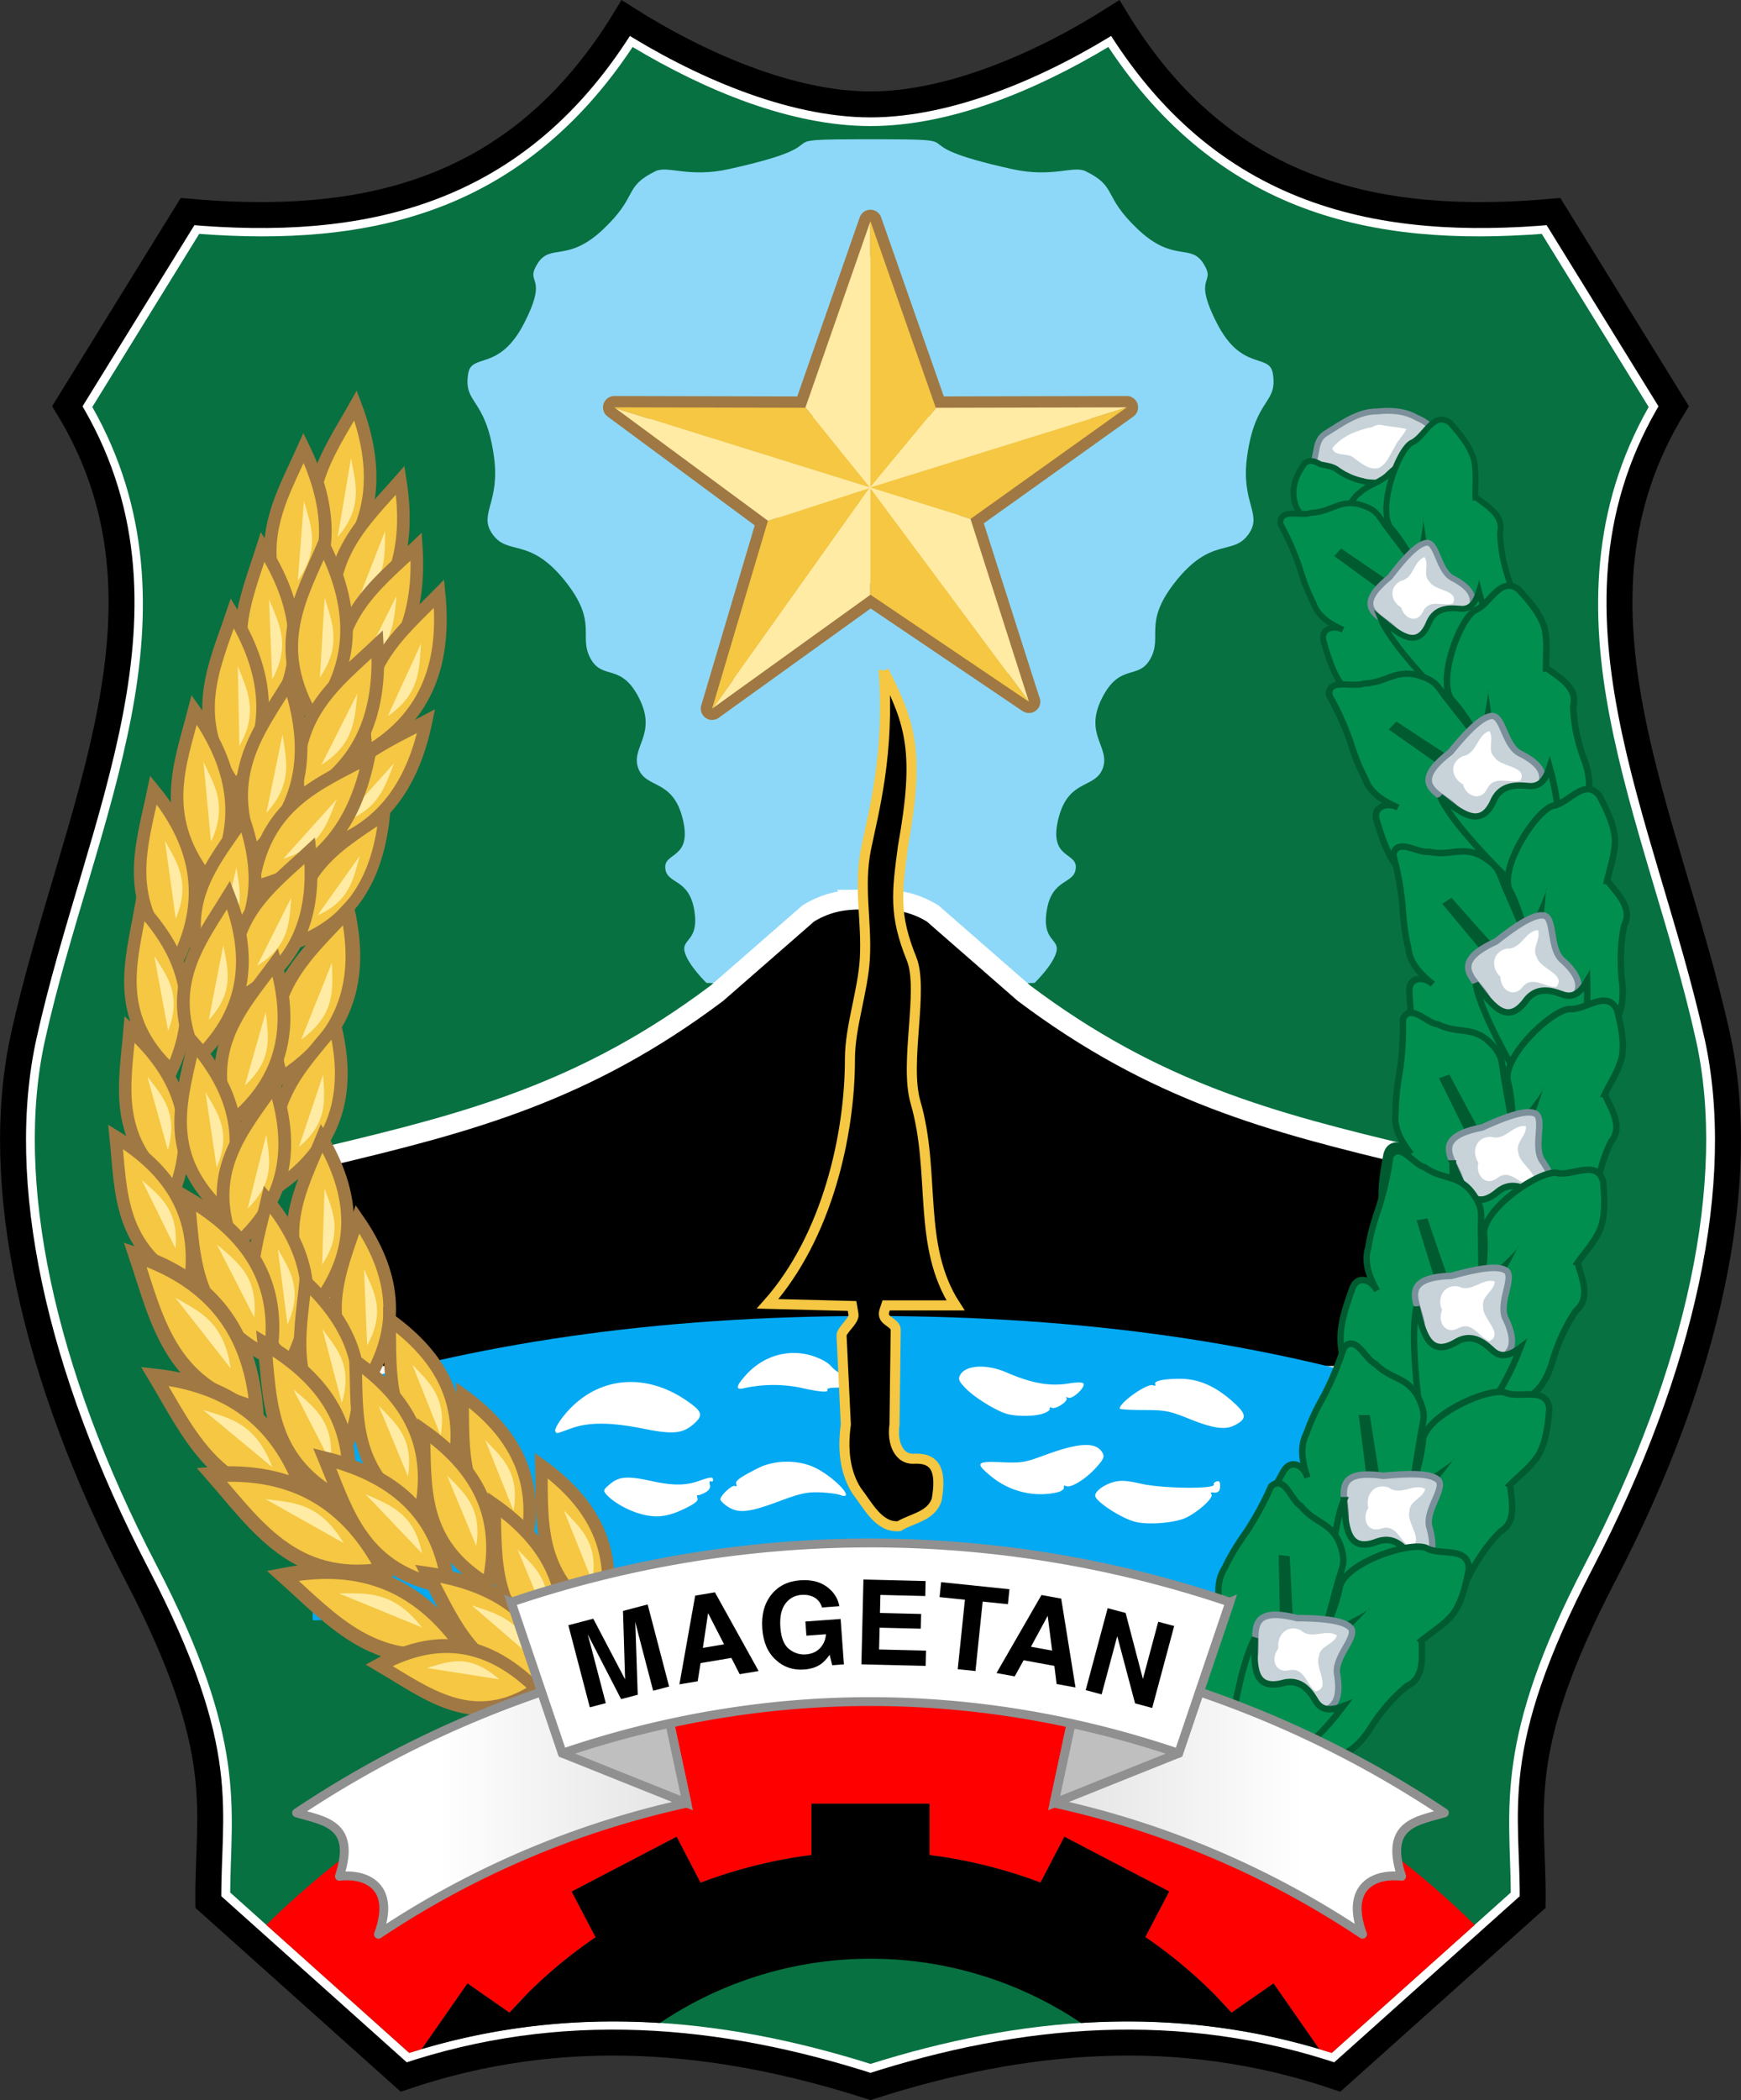 <?xml version="1.0" encoding="UTF-8" standalone="no"?>
<svg
   xmlns:dc="http://purl.org/dc/elements/1.1/"
   xmlns:cc="http://creativecommons.org/ns#"
   xmlns:rdf="http://www.w3.org/1999/02/22-rdf-syntax-ns#"
   xmlns:svg="http://www.w3.org/2000/svg"
   xmlns="http://www.w3.org/2000/svg"
   xmlns:xlink="http://www.w3.org/1999/xlink"
   xmlns:sodipodi="http://sodipodi.sourceforge.net/DTD/sodipodi-0.dtd"
   xmlns:inkscape="http://www.inkscape.org/namespaces/inkscape"
   width="295.483"
   height="356.251"
   viewBox="0 0 78.18 94.258"
   version="1.1"
   id="svg456"
   sodipodi:docname="Seal of Magetan Regency (1).svg"
   inkscape:version="1.0.1 (3bc2e813f5, 2020-09-07)">
  <rect x="0" y="0" width="78.18" height="94.258" fill="#333333" stroke="none"/>
  <sodipodi:namedview
     pagecolor="#ffffff"
     bordercolor="#666666"
     borderopacity="1"
     objecttolerance="10"
     gridtolerance="10"
     guidetolerance="10"
     inkscape:pageopacity="0"
     inkscape:pageshadow="2"
     inkscape:window-width="1366"
     inkscape:window-height="705"
     id="namedview458"
     showgrid="false"
     inkscape:zoom="1.2629718"
     inkscape:cx="147.7415"
     inkscape:cy="19.768835"
     inkscape:window-x="-8"
     inkscape:window-y="-8"
     inkscape:window-maximized="1"
     inkscape:current-layer="svg456" />
  <style
     id="style2"><![CDATA[.B{fill:#ffeba3}.C{fill:#f5c742}.D{stroke:#a07843}.E{stroke-width:.565}.F{stroke-width:.265}.G{fill:#018f50}.H{stroke:#005b31}.I{fill:#fff}.J{fill:#c8d3d9}.K{stroke:#7c909b}.L{fill:#005b31}.M{stroke:#909090}.N{stroke-width:.397}.O{fill-rule:evenodd}.P{opacity:.999}.Q{stroke-linejoin:round}]]></style>
  <defs
     id="defs18">
    <linearGradient
       id="A"
       gradientUnits="userSpaceOnUse">
      <stop
         offset="0"
         stop-color="#fff"
         id="stop4" />
      <stop
         offset="1"
         stop-color="#d0d0d0"
         id="stop6" />
    </linearGradient>
    <linearGradient
       xlink:href="#A"
       id="B"
       x1="85.686"
       y1="235.232"
       x2="104.283"
       y2="235.232" />
    <linearGradient
       xlink:href="#A"
       id="C"
       x1="124.314"
       y1="235.231"
       x2="105.717"
       y2="235.231"
       gradientTransform="translate(-65.91,-154.573)" />
    <path
       id="D"
       d="M81.876 172.772c-1.251 2.217-2.867 4.277-1.287 7.721 2.273-2.302 2.338-4.929 1.287-7.721z" />
    <path
       id="E"
       d="M81.672 175.141l-.598 3.536c1.161-1.349.801-2.45.598-3.536z" />
    <path
       id="F"
       d="M132.165 176.878c.519.404 1.289.821 1.104 1.604.022.827.21 1.637.499 2.409.198.637.304 1.44-.228 1.951-.525.634-1.454.831-1.821 1.61-.326.529-.662 1.151-1.3 1.343-.589.42-1.349.053-2.003.264-.664.135-1.442.144-1.94-.389-.623-.599-.874-1.462-1.116-2.264-.19-.625.435-.791.855-.568-.557-.256-1.118-.584-1.326-1.202-.268-.516-.46-1.057-.629-1.613a12.31 12.31 0 0 0-.85-1.932c-.052-.748.953-.316 1.382-.504.927-.033 1.265-.618 2.2-.362.765.23.777.465 1.21 1.035l1.419 1.875c-.5-.809-.826-1.402-1.281-1.9-.578-.904.379-3.528.981-3.799.586-.277.965-1.447 1.715-.877.41.47.846.976 1.04 1.58.15.568.072 1.161.086 1.74z" />
    <path
       id="G"
       d="M126.134 179.192l-.312.338 4.238 3.094c.001-1.584.066-3.155-.26-4.81.161-.032-.546 3.416-.728 3.354-.123-.042-2.938-1.976-2.938-1.976z" />
    <path
       id="H"
       d="M128.688 183.177c-.129-.899-2.472-.996-.368-2.702.934-1.227 1.391-1.535 1.691-1.544.451.04.505 1.335 1.177 1.618 1.87 1.005.178 1.945-.441 2.905l-1.066.386z" />
    <path
       id="I"
       d="M127.916 182.368c.803.654 1.616 1.378 2.132.221.255-.67.783-.757 1.379-.699.358.046.688-.059.901-.79.65 2.37.418 4.26 0 6.048.263.741-3.79-3.231-4.412-4.78z" />
    <path
       id="J"
       d="M129.883 179.574c-.514.188-.473.957-1.071 1.073-.547.283-.459.922.023 1.192.135.533.745.733.988.155.28-.55.886-.196 1.327-.328.31-.617-.806-.56-1.041-.973-.331-.313-.005-.777-.227-1.118z" />
  </defs>
  <path
     d="M 28.099,0.811 C 23.253,8.795 16.188,10.188 8.421,9.497 l -5.397,8.736 c 5.508,8.972 0.254,18.278 -1.953,28.247 -1.461,6.601 0.417,15.228 5.078,24.188 4.204,8.082 3.164,10.531 3.207,14.7 l 8.773,7.853 c 7.119,-2.42 14.11,-1.778 20.962,0.424 6.852,-2.202 13.842,-2.844 20.961,-0.424 l 8.773,-7.853 C 68.868,81.199 67.828,78.75 72.032,70.668 76.693,61.708 78.571,53.08 77.11,46.48 74.903,36.511 69.649,27.205 75.157,18.233 L 69.76,9.497 C 61.993,10.188 54.928,8.795 50.082,0.811 46.781,2.913 42.665,4.686 39.091,4.686 c -3.574,0 -7.69,-1.773 -10.992,-3.875 z"
     stroke="#000000"
     stroke-width="1.165"
     class="I"
     id="path20" />
  <path
     d="m 28.408,2.108 c -2.431,3.67 -5.409,5.964 -8.71,7.208 -3.354,1.264 -7.003,1.463 -10.753,1.181 l -4.8,7.77 c 2.588,4.563 2.64,9.265 1.75,13.898 -0.924,4.817 -2.793,9.636 -3.875,14.524 -1.384,6.255 0.399,14.701 4.991,23.53 4.118,7.917 3.351,10.929 3.326,14.723 l 8.04,7.197 c 7.055,-2.246 14,-1.618 20.713,0.495 6.713,-2.112 13.658,-2.74 20.712,-0.495 l 8.04,-7.197 c -0.024,-3.793 -0.792,-6.806 3.326,-14.723 4.593,-8.829 6.376,-17.275 4.991,-23.53 -1.082,-4.888 -2.951,-9.707 -3.875,-14.524 -0.889,-4.633 -0.838,-9.336 1.75,-13.898 l -4.8,-7.77 c -3.751,0.282 -7.399,0.083 -10.753,-1.181 -3.3,-1.244 -6.279,-3.538 -8.71,-7.208 -3.248,1.946 -7.088,3.55 -10.682,3.55 -3.594,0 -7.434,-1.604 -10.683,-3.55 z"
     fill="#077141"
     id="path22" />
  <g
     id="g1711">
    <path
       d="m 39.089,6.25 c -5.226,0 -0.8,0.112 -6.355,1.339 -1.83,0.404 -2.75,-0.178 -3.308,0.098 -1.452,0.717 -0.732,1.088 -2.344,2.608 -1.612,1.52 -2.365,0.602 -2.95,1.546 -0.585,0.944 0.53,0.455 -0.59,2.655 -1.12,2.2 -2.363,1.335 -2.516,2.264 -0.231,1.396 0.782,1.047 1.155,3.729 0.284,2.041 -0.664,2.552 -0.111,3.418 0.711,1.116 1.707,0.084 3.402,2.295 1.365,1.78 0.499,2.366 1.048,3.359 0.549,0.993 1.366,0.16 2.183,1.783 0.817,1.623 -0.384,2.182 -0.044,3.131 0.34,0.949 1.55,0.454 1.998,2.275 0.448,1.821 -0.846,1.477 -0.783,2.214 0.063,0.737 1.049,0.434 1.298,1.861 0.249,1.427 -0.574,1.29 -0.429,1.887 0.145,0.597 0.982,1.403 0.982,1.403 l 7.367,0.284 7.367,-0.284 c 0,0 0.837,-0.806 0.981,-1.403 0.144,-0.597 -0.678,-0.459 -0.429,-1.887 0.249,-1.428 1.236,-1.124 1.298,-1.861 0.062,-0.737 -1.231,-0.393 -0.783,-2.214 0.448,-1.821 1.658,-1.327 1.998,-2.275 0.34,-0.948 -0.861,-1.507 -0.044,-3.131 0.817,-1.624 1.633,-0.79 2.182,-1.783 0.549,-0.993 -0.316,-1.579 1.048,-3.359 1.695,-2.211 2.691,-1.179 3.402,-2.295 0.553,-0.867 -0.395,-1.378 -0.111,-3.418 0.373,-2.683 1.385,-2.333 1.155,-3.729 C 57.003,15.831 55.76,16.696 54.64,14.496 53.52,12.296 54.634,12.784 54.049,11.841 53.464,10.898 52.713,11.815 51.1,10.295 49.487,8.775 50.207,8.404 48.756,7.687 48.198,7.411 47.278,7.993 45.447,7.589 39.892,6.362 44.319,6.25 39.092,6.25 Z"
       fill="#8dd8f8"
       id="path24" />
    <path
       d="m 38.639,40.372 c -0.724,0.01 -1.469,0.095 -2.338,0.621 l -4.109,3.586 c -5.883,4.416 -11.038,5.787 -17.52,7.324 l -0.145,9.849 H 38.82 v 0.003 H 63.652 L 63.507,51.906 C 57.025,50.369 51.87,48.998 45.987,44.582 l -4.109,-3.586 c -0.942,-0.57 -1.738,-0.621 -2.519,-0.621 v -0.002 c -0.24,0 -0.479,-0.005 -0.721,-0.002 z"
       stroke="#ffffff"
       stroke-width="0.889"
       id="path52" />
  </g>
  <g
     id="g1726">
    <path
       d="m 27.627,18.316 6.856,5.055 -0.003,0.011"
       class="B"
       id="path26" />
    <path
       d="m 50.597,18.284 -8.554,0.019 h -0.02 l -2.936,-8.379 -0.013,0.039 -2.905,8.327 -0.005,0.012 -8.579,-0.019 0.043,0.032 6.853,5.067 -2.504,8.422 0.053,-0.036 7.044,-5.066 0.013,-0.01 7.118,4.804 -0.005,-0.015 -2.618,-8.189 0.003,-0.001 7.001,-4.998 z"
       class="I"
       id="path28" />
    <path
       fill="#a07843"
       d="M 31.977,32.313 A 0.51,0.51 0 0 1 31.49,31.66 l 2.401,-8.081 -6.609,-4.886 a 0.51,0.51 0 0 1 0.301,-0.918 h 0.001 l 8.218,0.018 2.805,-8.038 a 0.51,0.51 0 0 1 0.48,-0.341 v 0 a 0.51,0.51 0 0 1 0.48,0.34 l 2.816,8.038 8.213,-0.018 h 0.001 a 0.51,0.51 0 0 1 0.484,0.353 c 0.068,0.21 -0.008,0.441 -0.188,0.569 l -6.715,4.793 2.488,7.785 c 0.032,0.067 0.05,0.141 0.05,0.22 a 0.51,0.51 0 0 1 -0.508,0.508 c -0.047,0 -0.091,-0.006 -0.134,-0.018 -0.054,-0.013 -0.107,-0.036 -0.155,-0.069 L 39.097,27.31 32.275,32.216 C 32.189,32.28 32.084,32.31 31.98,32.31 Z m -2.844,-13.517 5.651,4.178 a 0.51,0.51 0 0 1 0.185,0.554 l -2.079,6.997 5.889,-4.235 a 0.53,0.53 0 0 1 0.595,-0.019 l 5.901,3.983 -2.176,-6.807 a 0.51,0.51 0 0 1 0.185,-0.566 l 5.723,-4.085 -6.962,0.015 h -0.001 c -0.216,0 -0.427,-0.137 -0.498,-0.34 l -2.456,-7.007 -2.44,6.994 c -0.071,0.204 -0.268,0.354 -0.484,0.354 h -10e-4 l -7.031,-0.015 z"
       id="path30" />
    <path
       d="M 42.022,18.303 39.086,9.924 39.073,9.963 v 11.922 l 2.969,-3.582 z"
       class="C"
       id="path32" />
    <g
       class="B"
       id="g38"
       transform="translate(-65.91,-154.573)">
      <path
         d="m 104.984,176.459 -11.446,-3.569 6.856,5.055 -0.003,0.011 4.593,-1.488 z"
         id="path34" />
      <path
         d="m 102.078,172.863 2.898,3.593 0.008,0.002 v -11.923 z"
         id="path36" />
    </g>
    <path
       d="m 36.168,18.29 -0.005,0.012 -8.579,-0.019 0.043,0.032 11.439,3.567 z"
       class="C"
       id="path40" />
    <path
       d="m 39.081,21.876 11.502,-3.583 0.013,-0.009 -8.554,0.019 z"
       class="B"
       id="path42" />
    <path
       d="m 39.081,21.876 -0.008,0.008 v 0.001 l 4.509,1.406 7.001,-4.998 z"
       class="C"
       id="path44" />
    <path
       d="m 43.581,23.293 0.003,-10e-4 -4.509,-1.406 v 0.009 l 7.125,9.587 z"
       class="B"
       id="path46" />
    <path
       d="m 39.074,21.895 v 4.808 l 0.013,-0.01 7.118,4.804 -0.005,-0.015 z m -7.044,9.874 7.021,-9.866 -4.57,1.48 -2.504,8.422 z"
       class="C"
       id="path48" />
    <path
       d="m 39.074,21.895 -0.023,0.008 -7.021,9.866 7.044,-5.066 z"
       class="B"
       id="path50" />
  </g>
  <g
     id="g1707">
    <path
       d="m 39.09,59.066 c -9.744,0 -17.911,1.256 -25.047,3.509 V 72.722 H 39.09 64.136 V 62.575 C 57,60.322 48.834,59.066 39.09,59.066 Z"
       fill="#03a9f2"
       id="path54" />
    <path
       d="m 53.305,68.097 c 0.565,-0.294 1.188,-0.872 1.098,-1.018 -0.038,-0.062 -0.029,-0.106 0.021,-0.097 0.259,0.045 0.366,-0.037 0.366,-0.282 0,-0.196 -0.046,-0.254 -0.164,-0.208 -0.09,0.035 -0.145,0.095 -0.121,0.134 0.131,0.212 -2.29,0.19 -3.251,-0.029 -0.649,-0.148 -0.934,-0.166 -1.25,-0.078 -0.436,0.121 -0.824,0.408 -0.824,0.611 0,0.251 1.163,1.011 1.796,1.173 0.606,0.155 1.846,0.046 2.328,-0.205 z m -22.62,-0.356 c 0.501,-0.237 0.681,-0.377 0.636,-0.494 -0.034,-0.09 -0.027,-0.153 0.016,-0.141 0.043,0.012 0.195,-0.042 0.336,-0.121 0.175,-0.097 0.24,-0.211 0.203,-0.353 -0.03,-0.116 -0.01,-0.183 0.045,-0.149 0.055,0.034 0.1,0.009 0.1,-0.055 0,-0.155 -0.105,-0.147 -0.66,0.048 -0.578,0.204 -1.163,0.204 -2.09,0 -1.079,-0.237 -1.468,-0.212 -1.866,0.124 -0.328,0.276 -0.335,0.298 -0.153,0.499 0.275,0.304 0.867,0.649 1.395,0.814 0.747,0.234 1.274,0.189 2.038,-0.172 z m 4.348,-0.376 c 0.881,-0.331 1.214,-0.403 1.76,-0.384 0.37,0.013 0.783,0.064 0.917,0.113 0.793,0.289 -0.277,-0.847 -1.179,-1.252 -0.736,-0.33 -1.77,-0.312 -2.475,0.045 -0.855,0.432 -1.052,0.578 -0.993,0.732 0.03,0.079 0.007,0.113 -0.053,0.077 -0.12,-0.074 -0.66,0.418 -0.66,0.602 0,0.064 0.161,0.218 0.357,0.341 0.474,0.297 0.952,0.241 2.324,-0.274 z M 47.475,66.98 c 0.182,-0.042 0.316,-0.138 0.3,-0.215 -0.016,-0.077 0.02,-0.109 0.081,-0.071 0.192,0.119 0.856,-0.273 1.323,-0.779 0.366,-0.398 0.427,-0.523 0.337,-0.693 -0.279,-0.521 -1.036,-0.491 -2.645,0.105 -0.844,0.313 -1.028,0.342 -1.897,0.302 -1.139,-0.053 -1.201,0.033 -0.46,0.64 0.83,0.68 1.938,0.946 2.962,0.711 z M 25.641,64.112 c 0.786,-0.287 1.785,-0.284 3.253,0.012 1.336,0.269 1.773,0.224 2.279,-0.231 0.416,-0.375 0.364,-0.54 -0.318,-1.013 -2.003,-1.391 -4.284,-1.055 -5.668,0.834 -0.172,0.234 -0.285,0.47 -0.253,0.522 0.075,0.121 0.004,0.133 0.706,-0.124 z m 29.797,-0.139 c 0.56,-0.288 0.553,-0.488 -0.034,-1.021 -0.801,-0.728 -1.568,-1.067 -2.412,-1.067 -0.769,0 -1.209,0.1 -1.114,0.254 0.034,0.055 -0.013,0.072 -0.106,0.036 -0.255,-0.098 -1.493,0.769 -1.493,1.045 0,0.037 0.483,0.068 1.072,0.067 0.978,0 1.159,0.035 2.062,0.399 1.059,0.427 1.601,0.504 2.024,0.286 z m -8.585,-0.532 c 0.19,-0.066 0.319,-0.165 0.286,-0.219 -0.033,-0.054 0.015,-0.069 0.107,-0.034 0.187,0.072 0.76,-0.324 0.641,-0.443 -0.041,-0.042 -10e-4,-0.047 0.09,-0.012 0.21,0.081 0.837,-0.543 0.657,-0.654 -0.068,-0.042 -0.332,-0.039 -0.586,0.006 -0.874,0.154 -1.705,0.012 -2.864,-0.492 -0.876,-0.381 -1.827,-0.327 -2.065,0.118 -0.102,0.19 -0.063,0.283 0.248,0.605 0.388,0.401 1.329,0.987 1.83,1.137 0.438,0.132 1.26,0.126 1.656,-0.012 z m -9.141,-1.166 -0.305,0.011 c -0.168,0.006 -0.282,0.048 -0.255,0.094 0.08,0.131 -0.351,0.097 -1.191,-0.094 a 6.15,6.15 0 0 0 -2.539,0.017 c -0.401,0.101 -0.389,-0.064 0.043,-0.555 0.855,-0.974 2.135,-1.283 3.285,-0.794 0.333,0.142 0.5,0.282 0.582,0.376 0.082,0.094 0.327,0.316 0.418,0.285 z"
       opacity="0.997"
       class="I"
       id="path450" />
  </g>
  <g
     id="g1636">
    <use
       xlink:href="#D"
       class="C D E"
       id="use56"
       x="0"
       y="0"
       width="100%"
       height="100%"
       transform="translate(-65.91,-154.573)" />
    <use
       xlink:href="#E"
       class="B"
       id="use58"
       x="0"
       y="0"
       width="100%"
       height="100%"
       transform="translate(-65.91,-154.573)" />
    <g
       transform="rotate(-5.255,-1542.229,1844.469)"
       id="g64">
      <use
         xlink:href="#D"
         x="92.309"
         y="-2.5"
         class="C D E"
         id="use60"
         width="100%"
         height="100%" />
      <use
         xlink:href="#E"
         x="92.309"
         y="-2.5"
         class="B"
         id="use62"
         width="100%"
         height="100%" />
    </g>
    <g
       transform="rotate(-11.831,-610.221,881.034)"
       id="g70">
      <use
         xlink:href="#D"
         x="92.309"
         y="-2.5"
         class="C D E"
         id="use66"
         width="100%"
         height="100%" />
      <use
         xlink:href="#E"
         x="92.309"
         y="-2.5"
         class="B"
         id="use68"
         width="100%"
         height="100%" />
    </g>
    <g
       transform="rotate(11.737,819.501,-663.988)"
       id="g76">
      <use
         xlink:href="#D"
         x="92.309"
         y="-2.5"
         class="C D E"
         id="use72"
         width="100%"
         height="100%" />
      <use
         xlink:href="#E"
         x="92.309"
         y="-2.5"
         class="B"
         id="use74"
         width="100%"
         height="100%" />
    </g>
    <g
       transform="rotate(16.916,586.471,-425.432)"
       id="g82">
      <use
         xlink:href="#D"
         x="92.309"
         y="-2.5"
         class="C D E"
         id="use78"
         width="100%"
         height="100%" />
      <use
         xlink:href="#E"
         x="92.309"
         y="-2.5"
         class="B"
         id="use80"
         width="100%"
         height="100%" />
    </g>
    <g
       transform="rotate(15.015,641.868,-487.595)"
       id="g88">
      <use
         xlink:href="#D"
         x="92.309"
         y="-2.5"
         class="C D E"
         id="use84"
         width="100%"
         height="100%" />
      <use
         xlink:href="#E"
         x="92.309"
         y="-2.5"
         class="B"
         id="use86"
         width="100%"
         height="100%" />
    </g>
    <g
       transform="rotate(-6.18,-1256.299,1576.144)"
       id="g94">
      <use
         xlink:href="#D"
         x="92.309"
         y="-2.5"
         class="C D E"
         id="use90"
         width="100%"
         height="100%" />
      <use
         xlink:href="#E"
         x="92.309"
         y="-2.5"
         class="B"
         id="use92"
         width="100%"
         height="100%" />
    </g>
    <g
       transform="rotate(17.153,564.19,-421.706)"
       id="g100">
      <use
         xlink:href="#D"
         x="92.309"
         y="-2.5"
         class="C D E"
         id="use96"
         width="100%"
         height="100%" />
      <use
         xlink:href="#E"
         x="92.309"
         y="-2.5"
         class="B"
         id="use98"
         width="100%"
         height="100%" />
    </g>
    <g
       transform="rotate(-10.771,-664.772,967.399)"
       id="g106">
      <use
         xlink:href="#D"
         x="92.309"
         y="-2.5"
         class="C D E"
         id="use102"
         width="100%"
         height="100%" />
      <use
         xlink:href="#E"
         x="92.309"
         y="-2.5"
         class="B"
         id="use104"
         width="100%"
         height="100%" />
    </g>
    <g
       transform="rotate(2.036,4023.506,-4435.757)"
       id="g112">
      <use
         xlink:href="#D"
         x="92.309"
         y="-2.5"
         class="C D E"
         id="use108"
         width="100%"
         height="100%" />
      <use
         xlink:href="#E"
         x="92.309"
         y="-2.5"
         class="B"
         id="use110"
         width="100%"
         height="100%" />
    </g>
    <g
       transform="rotate(32.363,334.286,-165.845)"
       id="g118">
      <use
         xlink:href="#D"
         x="92.309"
         y="-2.5"
         class="C D E"
         id="use114"
         width="100%"
         height="100%" />
      <use
         xlink:href="#E"
         x="92.309"
         y="-2.5"
         class="B"
         id="use116"
         width="100%"
         height="100%" />
    </g>
    <g
       transform="rotate(32.363,330.212,-169.471)"
       id="g124">
      <use
         xlink:href="#D"
         x="92.309"
         y="-2.5"
         class="C D E"
         id="use120"
         width="100%"
         height="100%" />
      <use
         xlink:href="#E"
         x="92.309"
         y="-2.5"
         class="B"
         id="use122"
         width="100%"
         height="100%" />
    </g>
    <g
       transform="rotate(-14.99,-434.57,729.904)"
       id="g130">
      <use
         xlink:href="#D"
         x="92.309"
         y="-2.5"
         class="C D E"
         id="use126"
         width="100%"
         height="100%" />
      <use
         xlink:href="#E"
         x="92.309"
         y="-2.5"
         class="B"
         id="use128"
         width="100%"
         height="100%" />
    </g>
    <g
       transform="matrix(1.008,0.045,-0.048,0.933,-156.47,-129.968)"
       id="g136">
      <use
         xlink:href="#D"
         x="92.309"
         y="-2.5"
         class="C D E"
         id="use132"
         width="100%"
         height="100%" />
      <use
         xlink:href="#E"
         x="92.309"
         y="-2.5"
         class="B"
         id="use134"
         width="100%"
         height="100%" />
    </g>
    <g
       transform="matrix(0.946,-0.349,0.298,0.93,-208.628,-62.102)"
       id="g142">
      <use
         xlink:href="#D"
         x="92.309"
         y="-2.5"
         class="C D E"
         id="use138"
         width="100%"
         height="100%" />
      <use
         xlink:href="#E"
         x="92.309"
         y="-2.5"
         class="B"
         id="use140"
         width="100%"
         height="100%" />
    </g>
    <g
       transform="matrix(0.8,0.411,-0.4,0.822,-53.976,-174.999)"
       id="g148">
      <use
         xlink:href="#D"
         x="92.309"
         y="-2.5"
         class="C D E"
         id="use144"
         width="100%"
         height="100%" />
      <use
         xlink:href="#E"
         x="92.309"
         y="-2.5"
         class="B"
         id="use146"
         width="100%"
         height="100%" />
    </g>
    <g
       transform="matrix(0.979,0.259,-0.268,0.91,-110.981,-161.88)"
       id="g154">
      <use
         xlink:href="#D"
         x="92.309"
         y="-2.5"
         class="C D E"
         id="use150"
         width="100%"
         height="100%" />
      <use
         xlink:href="#E"
         x="92.309"
         y="-2.5"
         class="B"
         id="use152"
         width="100%"
         height="100%" />
    </g>
    <g
       transform="matrix(0.937,-0.384,0.335,0.887,-213.929,-43.422)"
       id="g160">
      <use
         xlink:href="#D"
         x="92.309"
         y="-2.5"
         class="C D E"
         id="use156"
         width="100%"
         height="100%" />
      <use
         xlink:href="#E"
         x="92.309"
         y="-2.5"
         class="B"
         id="use158"
         width="100%"
         height="100%" />
    </g>
    <g
       transform="matrix(1.012,-0.014,-0.013,0.948,-163.799,-118.806)"
       id="g166">
      <use
         xlink:href="#D"
         x="92.309"
         y="-2.5"
         class="C D E"
         id="use162"
         width="100%"
         height="100%" />
      <use
         xlink:href="#E"
         x="92.309"
         y="-2.5"
         class="B"
         id="use164"
         width="100%"
         height="100%" />
    </g>
    <g
       transform="matrix(1.148,0.162,-0.196,1.003,-150.987,-158.134)"
       id="g172">
      <use
         xlink:href="#D"
         x="92.309"
         y="-2.5"
         class="C D E"
         id="use168"
         width="100%"
         height="100%" />
      <use
         xlink:href="#E"
         x="92.309"
         y="-2.5"
         class="B"
         id="use170"
         width="100%"
         height="100%" />
    </g>
    <g
       transform="matrix(1.01,0.072,-0.094,0.944,-147.558,-130.078)"
       id="g178">
      <use
         xlink:href="#D"
         x="92.309"
         y="-2.5"
         class="C D E"
         id="use174"
         width="100%"
         height="100%" />
      <use
         xlink:href="#E"
         x="92.309"
         y="-2.5"
         class="B"
         id="use176"
         width="100%"
         height="100%" />
    </g>
    <g
       transform="matrix(0.899,-0.466,0.413,0.853,-221.094,-17.868)"
       id="g184">
      <use
         xlink:href="#D"
         x="92.309"
         y="-2.5"
         class="C D E"
         id="use180"
         width="100%"
         height="100%" />
      <use
         xlink:href="#E"
         x="92.309"
         y="-2.5"
         class="B"
         id="use182"
         width="100%"
         height="100%" />
    </g>
    <g
       transform="matrix(0.95,-0.35,0.303,0.898,-208.366,-45.118)"
       id="g190">
      <use
         xlink:href="#D"
         x="92.309"
         y="-2.5"
         class="C D E"
         id="use186"
         width="100%"
         height="100%" />
      <use
         xlink:href="#E"
         x="92.309"
         y="-2.5"
         class="B"
         id="use188"
         width="100%"
         height="100%" />
    </g>
    <g
       transform="matrix(1.005,0.12,-0.138,0.938,-136.515,-134.582)"
       id="g196">
      <use
         xlink:href="#D"
         x="92.309"
         y="-2.5"
         class="C D E"
         id="use192"
         width="100%"
         height="100%" />
      <use
         xlink:href="#E"
         x="92.309"
         y="-2.5"
         class="B"
         id="use194"
         width="100%"
         height="100%" />
    </g>
    <g
       transform="matrix(1.012,0.043,-0.066,0.946,-152.716,-119.876)"
       id="g202">
      <use
         xlink:href="#D"
         x="92.309"
         y="-2.5"
         class="C D E"
         id="use198"
         width="100%"
         height="100%" />
      <use
         xlink:href="#E"
         x="92.309"
         y="-2.5"
         class="B"
         id="use200"
         width="100%"
         height="100%" />
    </g>
    <g
       transform="matrix(0.798,-0.623,0.563,0.763,-229.67,29.623)"
       id="g208">
      <use
         xlink:href="#D"
         x="92.309"
         y="-2.5"
         class="C D E"
         id="use204"
         width="100%"
         height="100%" />
      <use
         xlink:href="#E"
         x="92.309"
         y="-2.5"
         class="B"
         id="use206"
         width="100%"
         height="100%" />
    </g>
    <g
       transform="matrix(0.997,-0.174,0.138,0.938,-182.711,-78.32)"
       id="g214">
      <use
         xlink:href="#D"
         x="92.309"
         y="-2.5"
         class="C D E"
         id="use210"
         width="100%"
         height="100%" />
      <use
         xlink:href="#E"
         x="92.309"
         y="-2.5"
         class="B"
         id="use212"
         width="100%"
         height="100%" />
    </g>
    <g
       transform="matrix(0.957,-0.331,0.285,0.904,-203.229,-42.43)"
       id="g220">
      <use
         xlink:href="#D"
         x="92.309"
         y="-2.5"
         class="C D E"
         id="use216"
         width="100%"
         height="100%" />
      <use
         xlink:href="#E"
         x="92.309"
         y="-2.5"
         class="B"
         id="use218"
         width="100%"
         height="100%" />
    </g>
    <g
       transform="matrix(0.885,-0.664,0.624,0.813,-251.963,31.02)"
       id="g226">
      <use
         xlink:href="#D"
         x="92.309"
         y="-2.5"
         class="C D E"
         id="use222"
         width="100%"
         height="100%" />
      <use
         xlink:href="#E"
         x="92.309"
         y="-2.5"
         class="B"
         id="use224"
         width="100%"
         height="100%" />
    </g>
    <g
       transform="matrix(0.982,-0.247,0.206,0.925,-190.069,-59.754)"
       id="g232">
      <use
         xlink:href="#D"
         x="92.309"
         y="-2.5"
         class="C D E"
         id="use228"
         width="100%"
         height="100%" />
      <use
         xlink:href="#E"
         x="92.309"
         y="-2.5"
         class="B"
         id="use230"
         width="100%"
         height="100%" />
    </g>
    <g
       transform="matrix(0.844,-0.56,0.502,0.804,-214.992,19.873)"
       id="g238">
      <use
         xlink:href="#D"
         x="92.309"
         y="-2.5"
         class="C D E"
         id="use234"
         width="100%"
         height="100%" />
      <use
         xlink:href="#E"
         x="92.309"
         y="-2.5"
         class="B"
         id="use236"
         width="100%"
         height="100%" />
    </g>
    <g
       transform="matrix(0.844,-0.56,0.502,0.804,-211.717,23.253)"
       id="g244">
      <use
         xlink:href="#D"
         x="92.309"
         y="-2.5"
         class="C D E"
         id="use240"
         width="100%"
         height="100%" />
      <use
         xlink:href="#E"
         x="92.309"
         y="-2.5"
         class="B"
         id="use242"
         width="100%"
         height="100%" />
    </g>
    <g
       transform="matrix(0.844,-0.56,0.502,0.804,-208.181,26.424)"
       id="g250">
      <use
         xlink:href="#D"
         x="92.309"
         y="-2.5"
         class="C D E"
         id="use246"
         width="100%"
         height="100%" />
      <use
         xlink:href="#E"
         x="92.309"
         y="-2.5"
         class="B"
         id="use248"
         width="100%"
         height="100%" />
    </g>
    <g
       transform="matrix(0.906,-0.451,0.399,0.86,-212.03,-10.348)"
       id="g256">
      <use
         xlink:href="#D"
         x="92.309"
         y="-2.5"
         class="C D E"
         id="use252"
         width="100%"
         height="100%" />
      <use
         xlink:href="#E"
         x="92.309"
         y="-2.5"
         class="B"
         id="use254"
         width="100%"
         height="100%" />
    </g>
    <g
       transform="matrix(0.837,-0.57,0.512,0.798,-217.007,24.502)"
       id="g262">
      <use
         xlink:href="#D"
         x="92.309"
         y="-2.5"
         class="C D E"
         id="use258"
         width="100%"
         height="100%" />
      <use
         xlink:href="#E"
         x="92.309"
         y="-2.5"
         class="B"
         id="use260"
         width="100%"
         height="100%" />
    </g>
    <g
       transform="matrix(0.837,-0.57,0.512,0.798,-213.939,27.622)"
       id="g268">
      <use
         xlink:href="#D"
         x="92.309"
         y="-2.5"
         class="C D E"
         id="use264"
         width="100%"
         height="100%" />
      <use
         xlink:href="#E"
         x="92.309"
         y="-2.5"
         class="B"
         id="use266"
         width="100%"
         height="100%" />
    </g>
    <g
       transform="matrix(0.837,-0.57,0.512,0.798,-210.768,30.95)"
       id="g274">
      <use
         xlink:href="#D"
         x="92.309"
         y="-2.5"
         class="C D E"
         id="use270"
         width="100%"
         height="100%" />
      <use
         xlink:href="#E"
         x="92.309"
         y="-2.5"
         class="B"
         id="use272"
         width="100%"
         height="100%" />
    </g>
    <g
       transform="matrix(0.885,-0.664,0.624,0.813,-248.531,37.519)"
       id="g280">
      <use
         xlink:href="#D"
         x="92.309"
         y="-2.5"
         class="C D E"
         id="use276"
         width="100%"
         height="100%" />
      <use
         xlink:href="#E"
         x="92.309"
         y="-2.5"
         class="B"
         id="use278"
         width="100%"
         height="100%" />
    </g>
    <g
       transform="matrix(0.659,-0.888,0.829,0.602,-241.36,117.626)"
       id="g286">
      <use
         xlink:href="#D"
         x="92.309"
         y="-2.5"
         class="C D E"
         id="use282"
         width="100%"
         height="100%" />
      <use
         xlink:href="#E"
         x="92.309"
         y="-2.5"
         class="B"
         id="use284"
         width="100%"
         height="100%" />
    </g>
    <g
       transform="matrix(0.57,-0.948,0.884,0.519,-230.601,147.386)"
       id="g292">
      <use
         xlink:href="#D"
         x="92.309"
         y="-2.5"
         class="C D E"
         id="use288"
         width="100%"
         height="100%" />
      <use
         xlink:href="#E"
         x="92.309"
         y="-2.5"
         class="B"
         id="use290"
         width="100%"
         height="100%" />
    </g>
    <g
       transform="matrix(0.684,-0.985,0.819,0.731,-252.522,103.416)"
       id="g298">
      <use
         xlink:href="#D"
         x="92.309"
         y="-2.5"
         class="C D E"
         id="use294"
         width="100%"
         height="100%" />
      <use
         xlink:href="#E"
         x="92.309"
         y="-2.5"
         class="B"
         id="use296"
         width="100%"
         height="100%" />
    </g>
    <g
       transform="matrix(0.459,-1.108,0.956,0.54,-235.779,162.825)"
       id="g304">
      <use
         xlink:href="#D"
         x="92.309"
         y="-2.5"
         class="C D E"
         id="use300"
         width="100%"
         height="100%" />
      <use
         xlink:href="#E"
         x="92.309"
         y="-2.5"
         class="B"
         id="use302"
         width="100%"
         height="100%" />
    </g>
    <g
       transform="matrix(0.254,-1.172,1.037,0.361,-211.301,208.864)"
       id="g310">
      <use
         xlink:href="#D"
         x="92.309"
         y="-2.5"
         class="C D E"
         id="use306"
         width="100%"
         height="100%" />
      <use
         xlink:href="#E"
         x="92.309"
         y="-2.5"
         class="B"
         id="use308"
         width="100%"
         height="100%" />
    </g>
    <g
       transform="matrix(0.109,-1.194,1.073,0.231,-188.988,239.368)"
       id="g316">
      <use
         xlink:href="#D"
         x="92.309"
         y="-2.5"
         class="C D E"
         id="use312"
         width="100%"
         height="100%" />
      <use
         xlink:href="#E"
         x="92.309"
         y="-2.5"
         class="B"
         id="use314"
         width="100%"
         height="100%" />
    </g>
    <g
       transform="matrix(-0.158,-1.1,0.892,-0.042,-107.337,273.495)"
       id="g322">
      <use
         xlink:href="#D"
         x="92.309"
         y="-2.5"
         class="C D E"
         id="use318"
         width="100%"
         height="100%" />
      <use
         xlink:href="#E"
         x="92.309"
         y="-2.5"
         class="B"
         id="use320"
         width="100%"
         height="100%" />
    </g>
  </g>
  <g
     id="g1692">
    <g
       class="F"
       id="g332"
       transform="translate(-65.91,-154.573)">
      <path
         d="m 130.423,174.669 c 0.26,-0.619 -0.369,-1.136 -0.883,-1.342 -0.544,-0.313 -1.176,-0.355 -1.785,-0.288 -0.876,-0.006 -1.607,0.559 -2.321,0.993 -0.504,0.307 -0.347,0.931 -0.595,1.38 -0.031,0.46 0.473,0.795 0.866,0.936 0.922,0.183 1.762,0.621 2.646,0.917 0.499,0.214 0.84,-0.276 1.06,-0.646 0.474,-0.49 0.728,-1.126 1.009,-1.734 0.024,-0.068 0.044,-0.149 0.003,-0.217 z"
         class="J K"
         id="path324" />
      <g
         class="G H"
         id="g330">
        <path
           d="m 124.496,175.371 c -0.299,0.396 -0.522,0.871 -0.497,1.378 0.016,0.344 0.111,0.747 0.415,0.946 0.341,0.2 0.75,0.174 1.128,0.231 0.555,0.028 1.132,-0.065 1.665,0.14 0.343,0.044 0.802,0.193 1.083,-0.057 0.157,-0.286 0.089,-0.67 -0.117,-0.914 -0.224,-0.256 0.359,-0.465 -0.004,-0.701 -0.295,-0.238 -0.715,-0.106 -1.058,-0.228 -0.395,-0.08 -0.766,-0.245 -1.099,-0.47 -0.233,-0.202 -0.53,-0.218 -0.811,-0.281 -0.229,-0.13 -0.47,-0.248 -0.705,-0.045 z"
           id="path326" />
        <path
           d="m 130.189,174.123 c -0.293,0.284 -0.477,0.676 -0.84,0.889 -0.353,0.266 -0.728,0.506 -1.049,0.811 -0.365,0.4 -0.939,0.494 -1.328,0.865 -0.248,0.155 -0.346,0.443 -0.565,0.624 -0.188,0.16 -0.624,0.33 -0.398,0.637 0.191,0.242 0.544,0.216 0.803,0.347 0.349,0.12 0.654,0.351 1.012,0.448 0.463,0.108 0.96,0.007 1.352,-0.256 0.62,-0.269 0.997,-0.86 1.415,-1.361 0.171,-0.185 0.208,-0.449 0.331,-0.648 0.186,-0.296 0.234,-0.664 0.241,-1.007 -0.019,-0.374 -0.069,-0.76 -0.225,-1.103 -0.138,-0.216 -0.454,-0.382 -0.706,-0.268 l -0.044,0.024 z"
           id="path328" />
      </g>
    </g>
    <path
       d="m 61.654,19.16 c -0.681,0.137 -1.391,0.401 -1.831,0.961 0.125,0.401 0.729,0.17 0.998,0.454 0.325,0.222 0.677,0.551 1.106,0.423 0.345,-0.171 0.478,-0.58 0.676,-0.889 0.137,-0.312 0.398,-0.557 0.556,-0.845 -0.354,-0.103 -0.781,-0.108 -1.167,-0.198 -0.118,-0.005 -0.242,0.019 -0.337,0.093 z"
       class="I"
       id="path334" />
    <use
       xlink:href="#F"
       class="F G H"
       id="use336"
       x="0"
       y="0"
       width="100%"
       height="100%"
       transform="translate(-65.91,-154.573)" />
    <use
       xlink:href="#G"
       class="L"
       id="use338"
       x="0"
       y="0"
       width="100%"
       height="100%"
       transform="translate(-65.91,-154.573)" />
    <g
       class="F"
       id="g344"
       transform="translate(-65.91,-154.573)">
      <use
         xlink:href="#H"
         class="J K"
         id="use340"
         x="0"
         y="0"
         width="100%"
         height="100%" />
      <use
         xlink:href="#I"
         class="G H"
         id="use342"
         x="0"
         y="0"
         width="100%"
         height="100%" />
    </g>
    <use
       xlink:href="#J"
       class="I"
       id="use346"
       x="0"
       y="0"
       width="100%"
       height="100%"
       transform="translate(-65.91,-154.573)" />
    <g
       transform="matrix(1.112,0.006,-0.006,1.058,-263.069,-158.963)"
       id="g360">
      <use
         xlink:href="#F"
         x="167.799"
         class="F G H"
         id="use348"
         y="0"
         width="100%"
         height="100%" />
      <use
         xlink:href="#G"
         x="167.799"
         class="L"
         id="use350"
         y="0"
         width="100%"
         height="100%" />
      <g
         class="F"
         id="g356">
        <use
           xlink:href="#H"
           x="167.799"
           class="J K"
           id="use352"
           y="0"
           width="100%"
           height="100%" />
        <use
           xlink:href="#I"
           x="167.799"
           class="G H"
           id="use354"
           y="0"
           width="100%"
           height="100%" />
      </g>
      <use
         xlink:href="#J"
         x="167.799"
         class="I"
         id="use358"
         y="0"
         width="100%"
         height="100%" />
    </g>
    <g
       transform="matrix(1.062,0.278,-0.254,1.056,-201.462,-230.644)"
       id="g374">
      <use
         xlink:href="#F"
         x="167.799"
         class="F G H"
         id="use362"
         y="0"
         width="100%"
         height="100%" />
      <use
         xlink:href="#G"
         x="167.799"
         class="L"
         id="use364"
         y="0"
         width="100%"
         height="100%" />
      <g
         class="F"
         id="g370">
        <use
           xlink:href="#H"
           x="167.799"
           class="J K"
           id="use366"
           y="0"
           width="100%"
           height="100%" />
        <use
           xlink:href="#I"
           x="167.799"
           class="G H"
           id="use368"
           y="0"
           width="100%"
           height="100%" />
      </g>
      <use
         xlink:href="#J"
         x="167.799"
         class="I"
         id="use372"
         y="0"
         width="100%"
         height="100%" />
    </g>
    <g
       transform="matrix(0.967,0.52,-0.495,0.966,-130.448,-277.718)"
       id="g388">
      <use
         xlink:href="#F"
         x="167.799"
         class="F G H"
         id="use376"
         y="0"
         width="100%"
         height="100%" />
      <use
         xlink:href="#G"
         x="167.799"
         class="L"
         id="use378"
         y="0"
         width="100%"
         height="100%" />
      <g
         class="F"
         id="g384">
        <use
           xlink:href="#H"
           x="167.799"
           class="J K"
           id="use380"
           y="0"
           width="100%"
           height="100%" />
        <use
           xlink:href="#I"
           x="167.799"
           class="G H"
           id="use382"
           y="0"
           width="100%"
           height="100%" />
      </g>
      <use
         xlink:href="#J"
         x="167.799"
         class="I"
         id="use386"
         y="0"
         width="100%"
         height="100%" />
    </g>
    <g
       transform="matrix(0.872,0.667,-0.642,0.875,-77.169,-298.163)"
       id="g402">
      <use
         xlink:href="#F"
         x="167.799"
         class="F G H"
         id="use390"
         y="0"
         width="100%"
         height="100%" />
      <use
         xlink:href="#G"
         x="167.799"
         class="L"
         id="use392"
         y="0"
         width="100%"
         height="100%" />
      <g
         class="F"
         id="g398">
        <use
           xlink:href="#H"
           x="167.799"
           class="J K"
           id="use394"
           y="0"
           width="100%"
           height="100%" />
        <use
           xlink:href="#I"
           x="167.799"
           class="G H"
           id="use396"
           y="0"
           width="100%"
           height="100%" />
      </g>
      <use
         xlink:href="#J"
         x="167.799"
         class="I"
         id="use400"
         y="0"
         width="100%"
         height="100%" />
    </g>
    <g
       transform="matrix(0.744,0.808,-0.784,0.751,-16.69,-308.561)"
       id="g416">
      <use
         xlink:href="#F"
         x="167.799"
         class="F G H"
         id="use404"
         y="0"
         width="100%"
         height="100%" />
      <use
         xlink:href="#G"
         x="167.799"
         class="L"
         id="use406"
         y="0"
         width="100%"
         height="100%" />
      <g
         class="F"
         id="g412">
        <use
           xlink:href="#H"
           x="167.799"
           class="J K"
           id="use408"
           y="0"
           width="100%"
           height="100%" />
        <use
           xlink:href="#I"
           x="167.799"
           class="G H"
           id="use410"
           y="0"
           width="100%"
           height="100%" />
      </g>
      <use
         xlink:href="#J"
         x="167.799"
         class="I"
         id="use414"
         y="0"
         width="100%"
         height="100%" />
    </g>
    <g
       transform="matrix(0.654,0.882,-0.859,0.664,19.608,-308.387)"
       id="g430">
      <use
         xlink:href="#F"
         x="167.799"
         class="F G H"
         id="use418"
         y="0"
         width="100%"
         height="100%" />
      <use
         xlink:href="#G"
         x="167.799"
         class="L"
         id="use420"
         y="0"
         width="100%"
         height="100%" />
      <g
         class="F"
         id="g426">
        <use
           xlink:href="#H"
           x="167.799"
           class="J K"
           id="use422"
           y="0"
           width="100%"
           height="100%" />
        <use
           xlink:href="#I"
           x="167.799"
           class="G H"
           id="use424"
           y="0"
           width="100%"
           height="100%" />
      </g>
      <use
         xlink:href="#J"
         x="167.799"
         class="I"
         id="use428"
         y="0"
         width="100%"
         height="100%" />
    </g>
  </g>
  <g
     id="g1703">
    <g
       class="O"
       id="g436"
       transform="translate(-65.91,-154.573)">
      <path
         d="m 105,229.861 c -10.15,0 -19.893,3.989 -27.129,11.107 l 6.416,5.744 0.565,-0.173 a 29.81,29.81 0 0 1 3.457,-0.804 c 2.429,-0.416 4.841,-0.517 7.233,-0.364 -3.523,-0.225 -7.092,0.099 -10.69,1.167 l 2.05,-2.943 1.886,1.314 c 0.266,-0.298 0.54,-0.59 0.822,-0.872 0.933,-0.933 1.957,-1.771 3.045,-2.515 l -1.071,-2.049 0.016,-0.008 -10e-4,-0.002 2.391,-1.247 2.287,-1.195 0.001,0.002 0.015,-0.008 1.074,2.06 c 1.608,-0.604 3.282,-1.028 4.985,-1.243 v -2.303 h 5.295 v 2.305 c 1.703,0.215 3.38,0.631 4.987,1.236 l 1.072,-2.055 4.694,2.449 -0.002,0.003 0.008,0.004 -1.068,2.044 a 21.34,21.34 0 0 1 3.134,2.606 c 0.254,0.256 0.5,0.52 0.739,0.79 l 1.886,-1.313 2.05,2.943 0.565,0.173 6.417,-5.744 C 124.893,233.852 115.15,229.863 105,229.863 Z"
         fill="#ff0000"
         class="P"
         id="path432" />
      <path
         d="m 95.381,229.076 a 47.11,47.11 0 0 0 -16.152,6.864 c 1.219,0.371 2.704,0.476 1.922,2.848 1.093,-0.134 2.577,0.349 1.755,2.6 a 40.39,40.39 0 0 1 13.848,-5.884 z"
         fill="url(#B)"
         class="M N P Q"
         id="path434"
         style="fill:url(#B)" />
    </g>
    <path
       d="m 22.957,71.911 2.296,6.78 5.59,2.239 -1.373,-6.428 z"
       fill="#bfbfbf"
       class="M N"
       id="path438" />
    <path
       d="m 48.709,74.502 a 47.11,47.11 0 0 1 16.152,6.864 c -1.219,0.371 -2.704,0.476 -1.922,2.848 -1.093,-0.134 -2.577,0.349 -1.755,2.6 A 40.39,40.39 0 0 0 47.336,80.93 Z"
       fill="url(#C)"
       class="M N O P Q"
       id="path440"
       style="fill:url(#C)" />
    <path
       d="m 55.223,71.91 -2.296,6.78 -5.59,2.239 1.373,-6.428 z"
       fill="#bfbfbf"
       class="M N"
       id="path442" />
    <path
       d="m 39.09,69.253 a 50.296,50.296 0 0 0 -16.133,2.658 l 2.297,6.78 c 4.371,-1.489 8.974,-2.293 13.593,-2.319 h 0.224 a 7.119,7.119 0 0 0 0.02,0 c 4.7,0 9.388,0.807 13.836,2.322 L 55.225,71.91 A 50.296,50.296 0 0 0 39.09,69.253 Z"
       class="I M N O P Q"
       id="path444" />
    <path
       d="m 27.976,72.303 1.107,-0.29 0.964,3.684 -0.717,0.188 -0.652,-2.492 Q 28.65,73.286 28.602,73.092 28.553,72.896 28.526,72.791 l 0.112,3.275 -0.747,0.196 -1.502,-2.911 q 0.027,0.105 0.081,0.299 0.053,0.192 0.081,0.299 l 0.652,2.492 -0.717,0.188 -0.964,-3.684 1.12,-0.293 1.428,2.722 z m 3.586,1.659 0.953,-0.16 -0.718,-1.399 z m -0.345,-2.345 0.887,-0.149 1.962,3.532 -0.851,0.143 -0.372,-0.731 -1.384,0.233 -0.13,0.816 -0.82,0.138 z m 0.438,-0.074 z m 5.258,0.604 q -0.118,-0.383 -0.48,-0.512 -0.202,-0.071 -0.442,-0.053 -0.459,0.033 -0.73,0.403 -0.269,0.367 -0.218,1.062 0.051,0.701 0.392,0.969 0.341,0.268 0.748,0.238 0.399,-0.029 0.638,-0.277 0.238,-0.25 0.27,-0.628 l -0.879,0.064 -0.046,-0.634 1.582,-0.115 0.148,2.038 -0.526,0.038 -0.114,-0.468 q -0.21,0.287 -0.385,0.411 -0.3,0.216 -0.759,0.249 -0.755,0.055 -1.275,-0.433 -0.541,-0.489 -0.607,-1.401 -0.067,-0.923 0.4,-1.516 0.467,-0.594 1.302,-0.654 0.724,-0.053 1.189,0.284 0.467,0.334 0.572,0.878 z m -0.982,-1.219 z m 5.619,0.706 -2.015,-0.049 -0.02,0.809 1.849,0.045 -0.016,0.661 -1.849,-0.045 -0.024,0.979 2.108,0.051 -0.017,0.685 -2.885,-0.07 0.092,-3.807 2.792,0.068 z M 45.33,71.329 45.26,72 44.127,71.883 43.804,75.001 43.007,74.918 43.33,71.8 l -1.139,-0.118 0.07,-0.671 z m 0.965,2.581 0.951,0.173 -0.199,-1.56 z m 0.473,-2.322 0.885,0.161 0.643,3.989 -0.849,-0.155 -0.101,-0.814 -1.38,-0.252 -0.4,0.723 -0.818,-0.149 z m 0.437,0.08 z m 2.535,0.511 0.806,0.216 0.776,2.961 0.689,-2.568 0.716,0.192 -0.987,3.678 -0.769,-0.206 -0.801,-3.016 -0.701,2.613 -0.716,-0.192 z m 1.524,0.401 z"
       id="path446" />
    <path
       d="m 36.443,80.956 v 2.303 c -1.703,0.215 -3.378,0.638 -4.985,1.243 l -1.074,-2.06 -0.015,0.008 -0.001,-0.002 -2.287,1.195 -2.391,1.247 10e-4,0.002 -0.016,0.008 1.071,2.049 c -1.088,0.744 -2.112,1.582 -3.045,2.515 l -0.822,0.872 -1.886,-1.314 -2.05,2.944 A 29.81,29.81 0 0 1 22.4,91.162 c 2.429,-0.416 4.841,-0.517 7.233,-0.364 a 16.94,16.94 0 0 1 18.916,0 c 2.267,-0.145 4.552,-0.061 6.852,0.302 l 0.383,0.063 a 29.81,29.81 0 0 1 3.454,0.803 l -2.05,-2.943 -1.886,1.313 -0.739,-0.79 A 21.34,21.34 0 0 0 51.429,86.94 l 1.068,-2.044 -0.008,-0.004 0.002,-0.003 -4.694,-2.449 -1.072,2.055 0.671,0.266 -0.671,-0.266 C 45.117,83.89 43.441,83.474 41.738,83.259 v -2.305 h -5.295 z m 2.024,2.145 -0.141,0.005 z m -0.607,0.027 -0.197,0.013 z m -0.676,0.051 -0.114,0.01 z m 10.63,1.763 0.408,0.184 z m 1.026,0.481 0.435,0.222 z m 0.825,0.433 0.488,0.279 z m -21.193,0.028 -0.076,0.043 z m 22.201,0.566 0.374,0.239 z"
       opacity="0.998"
       class="O"
       id="path448" />
  </g>
  <path
     d="m 39.684,30.111 c 0.269,3.716 -0.448,6.293 -0.795,7.986 -0.345,1.714 0.042,3.239 -0.053,4.925 -0.082,1.453 -0.669,3.071 -0.669,4.498 0,3.404 -1.014,7.978 -3.696,10.999 l 3.791,0.098 0.065,0.378 c 0.049,0.284 -0.593,0.744 -0.536,0.977 l 0.191,3.968 c -0.152,1.09 -0.048,2.127 0.481,2.965 0.516,0.662 0.995,1.672 1.908,1.595 0.56,-0.35 1.447,-0.431 1.693,-1.196 0.203,-1.202 0.017,-1.86 -0.968,-1.835 -0.753,0.078 -1.046,-0.748 -0.928,-1.52 l 0.054,-4.258 c 0.003,-0.252 -0.348,-0.356 -0.483,-0.546 -0.113,-0.185 0.001,-0.37 0.057,-0.555 h 3.111 c -1.749,-2.692 -0.863,-5.91 -1.797,-9.121 -0.512,-1.759 0.384,-5.048 -0.175,-6.432 -0.796,-1.97 -0.667,-2.963 -0.385,-5.061 0.75,-4.178 0.363,-5.472 -0.866,-7.864 z"
     stroke="#f5c742"
     stroke-width="0.452"
     id="path452" />
</svg>
